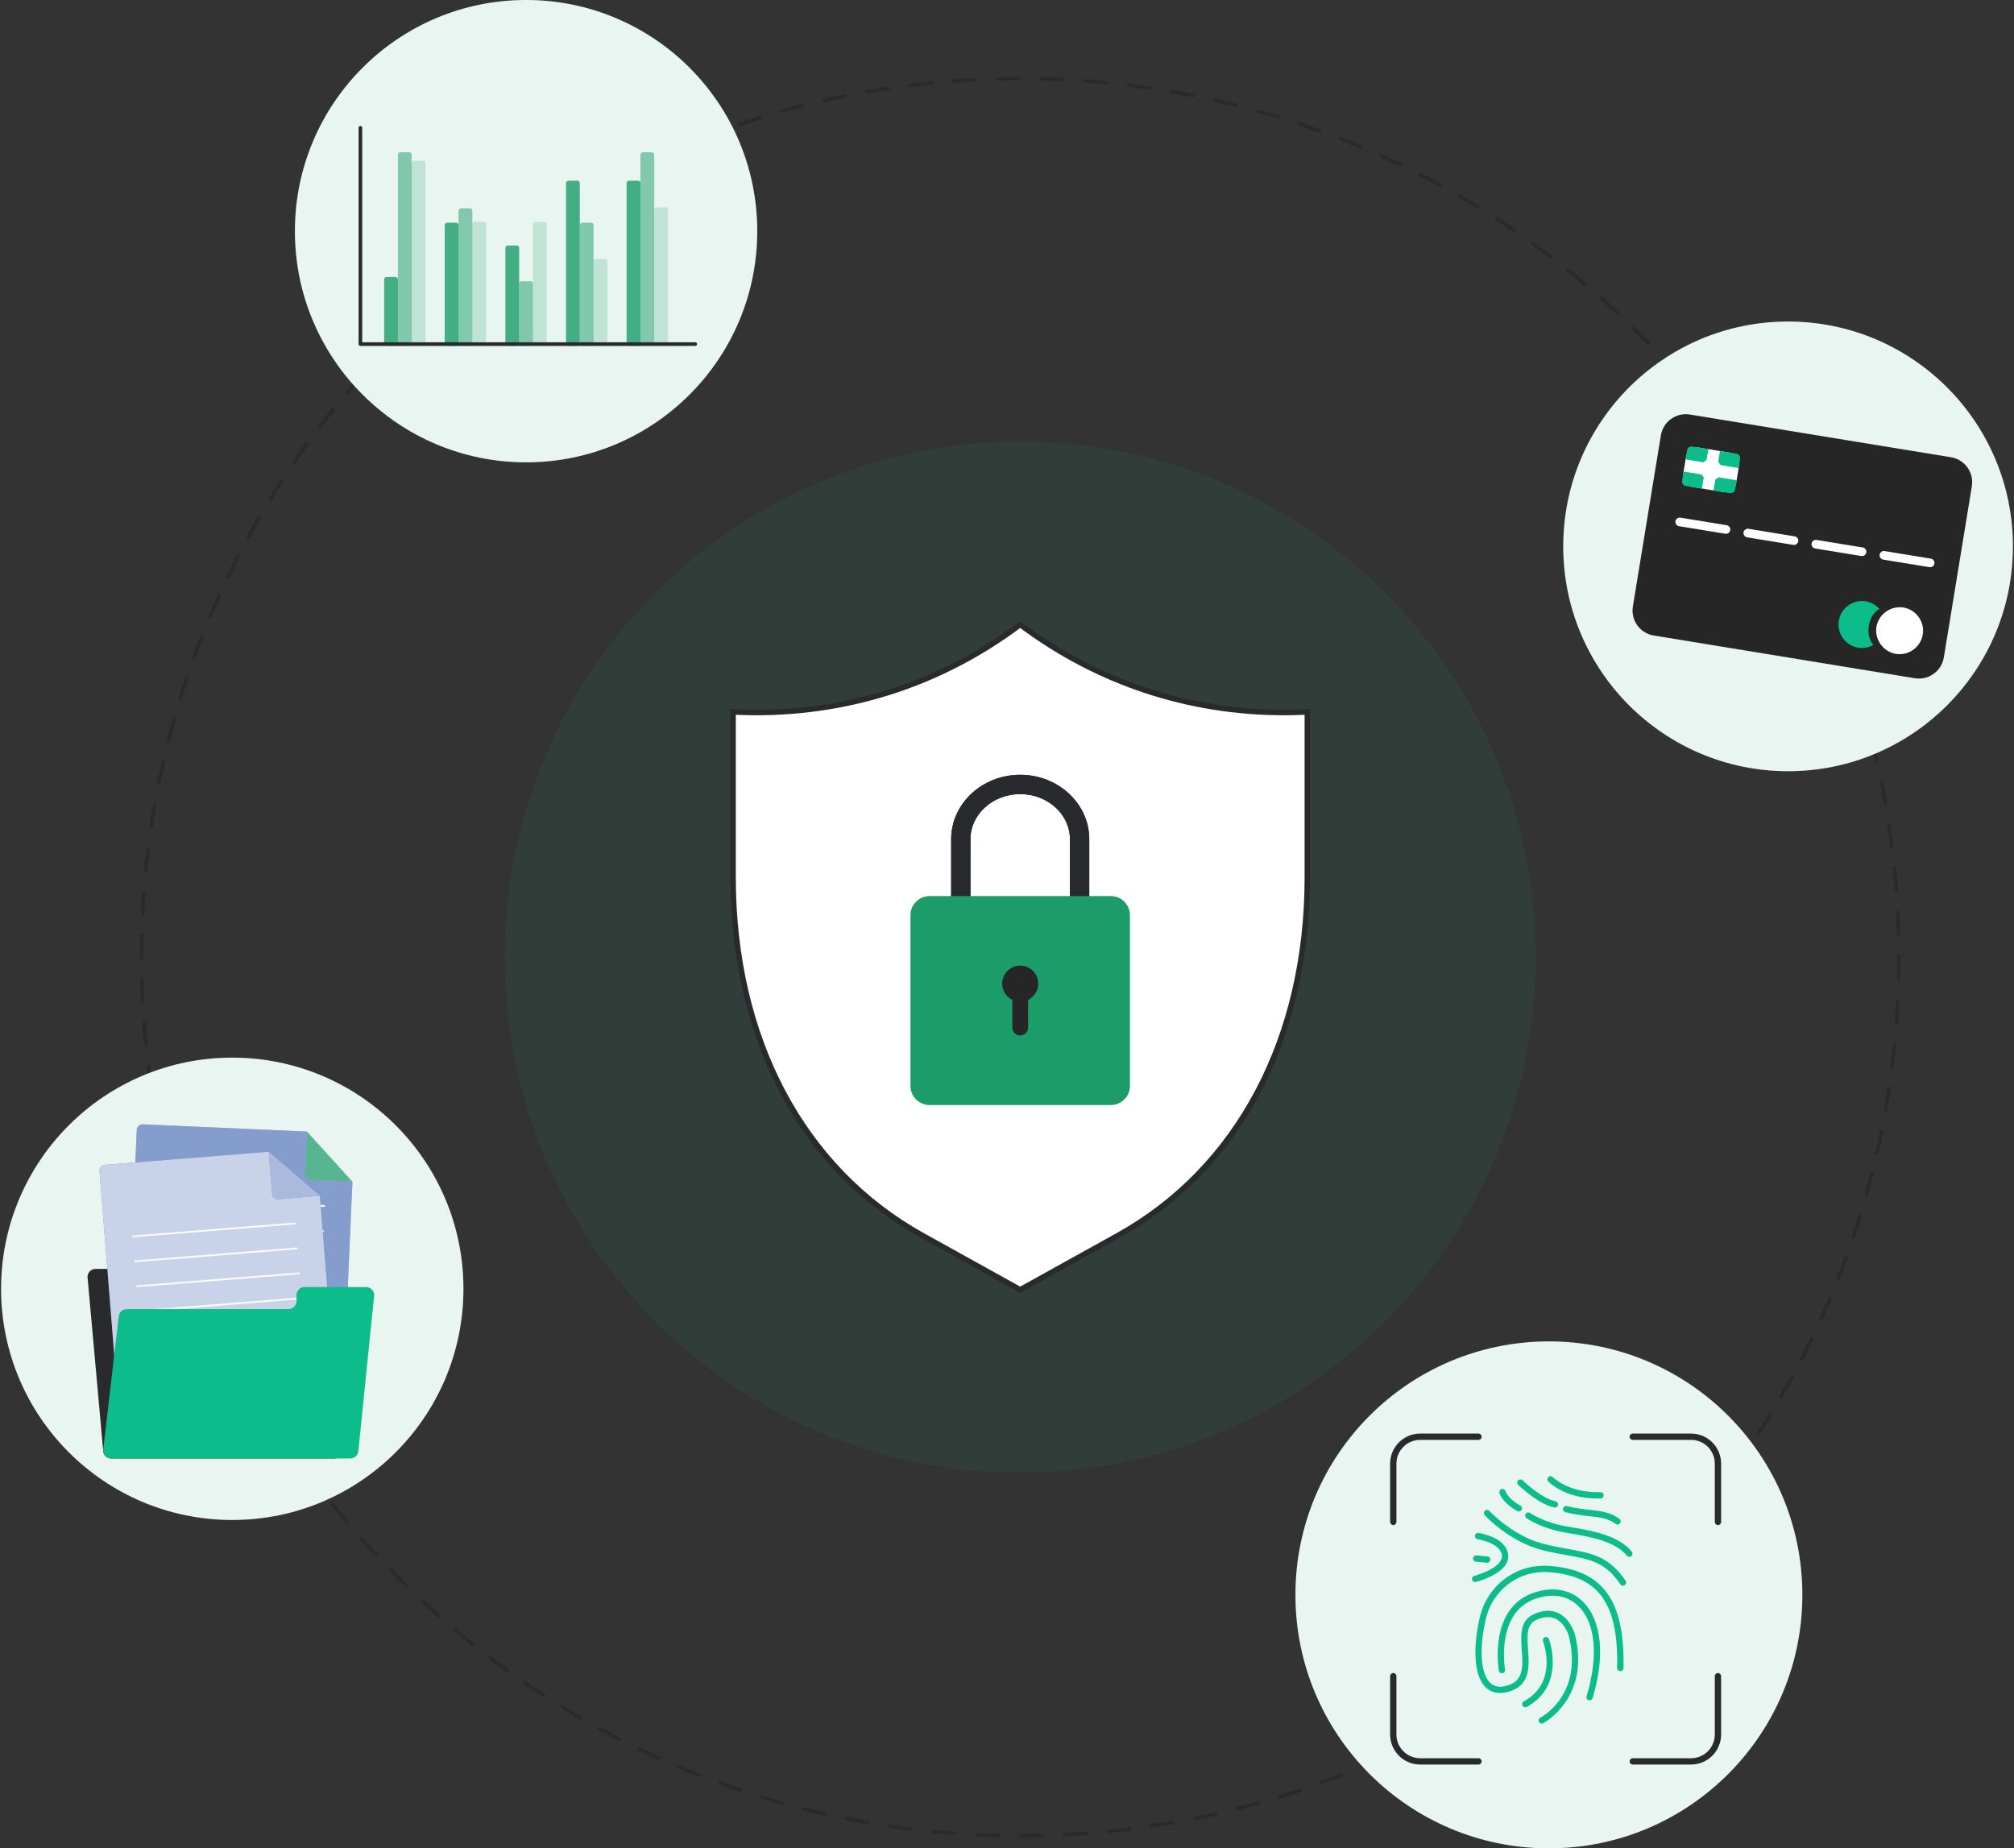 <svg width="304" height="279" viewBox="0 0 304 279" fill="none" xmlns="http://www.w3.org/2000/svg">
<rect x="0" y="0" width="304" height="279" fill="#333333" stroke="none"/>
<g clip-path="url(#clip0_389_2553)">
<path d="M154.041 277.376C153.889 277.376 153.766 277.254 153.766 277.102C153.766 276.95 153.889 276.827 154.041 276.827C155.137 276.827 156.247 276.813 157.341 276.786C157.343 276.786 157.346 276.786 157.348 276.786C157.496 276.786 157.618 276.904 157.622 277.053C157.626 277.205 157.506 277.331 157.354 277.335C156.256 277.362 155.141 277.376 154.041 277.376ZM150.735 277.337C150.733 277.337 150.73 277.337 150.728 277.337C149.627 277.31 148.513 277.27 147.418 277.217C147.266 277.209 147.149 277.081 147.157 276.929C147.164 276.778 147.291 276.656 147.444 276.668C148.535 276.721 149.644 276.762 150.742 276.788C150.893 276.792 151.013 276.918 151.009 277.069C151.006 277.219 150.884 277.337 150.735 277.337ZM160.651 277.212C160.506 277.212 160.384 277.098 160.377 276.951C160.37 276.8 160.487 276.671 160.638 276.663C161.73 276.609 162.839 276.541 163.931 276.46C164.086 276.448 164.214 276.562 164.225 276.713C164.236 276.865 164.123 276.996 163.972 277.007C162.875 277.089 161.762 277.157 160.665 277.212C160.66 277.212 160.656 277.212 160.651 277.212L160.651 277.212ZM144.132 277.015C144.125 277.015 144.118 277.015 144.111 277.015C143.017 276.934 141.907 276.839 140.811 276.731C140.66 276.716 140.549 276.582 140.564 276.431C140.579 276.28 140.713 276.169 140.864 276.185C141.957 276.292 143.062 276.387 144.152 276.467C144.303 276.478 144.416 276.61 144.406 276.761C144.395 276.905 144.274 277.015 144.132 277.015ZM167.245 276.723C167.105 276.723 166.986 276.617 166.972 276.475C166.957 276.324 167.067 276.19 167.218 276.175C168.306 276.067 169.409 275.944 170.496 275.808C170.648 275.79 170.784 275.897 170.802 276.047C170.821 276.197 170.715 276.335 170.564 276.353C169.472 276.489 168.364 276.613 167.272 276.722C167.263 276.722 167.254 276.723 167.244 276.723L167.245 276.723ZM137.552 276.367C137.54 276.367 137.529 276.367 137.518 276.365C136.427 276.231 135.322 276.08 134.235 275.918C134.085 275.896 133.981 275.756 134.004 275.606C134.026 275.456 134.166 275.353 134.316 275.375C135.399 275.536 136.499 275.686 137.585 275.821C137.735 275.839 137.842 275.976 137.824 276.127C137.806 276.266 137.688 276.367 137.552 276.367ZM173.805 275.906C173.672 275.906 173.554 275.809 173.534 275.673C173.512 275.523 173.615 275.383 173.765 275.36C174.849 275.198 175.945 275.02 177.021 274.831C177.17 274.804 177.313 274.904 177.339 275.054C177.365 275.203 177.265 275.345 177.116 275.372C176.035 275.561 174.935 275.74 173.847 275.903C173.833 275.906 173.819 275.906 173.805 275.906ZM131.012 275.393C130.996 275.393 130.98 275.391 130.965 275.388C129.883 275.199 128.787 274.994 127.708 274.777C127.559 274.747 127.463 274.603 127.493 274.454C127.523 274.305 127.667 274.209 127.816 274.239C128.891 274.455 129.981 274.659 131.059 274.848C131.208 274.874 131.308 275.016 131.282 275.165C131.259 275.299 131.142 275.393 131.011 275.393H131.012ZM180.318 274.764C180.189 274.764 180.075 274.674 180.049 274.543C180.019 274.395 180.115 274.25 180.264 274.22C181.341 274.003 182.426 273.77 183.489 273.528C183.636 273.494 183.784 273.587 183.818 273.735C183.851 273.883 183.759 274.03 183.611 274.064C182.543 274.307 181.453 274.54 180.372 274.758C180.354 274.762 180.335 274.764 180.318 274.764V274.764ZM124.529 274.092C124.509 274.092 124.489 274.09 124.468 274.085C123.397 273.842 122.313 273.582 121.247 273.312C121.1 273.275 121.011 273.126 121.048 272.978C121.085 272.832 121.235 272.743 121.382 272.78C122.444 273.049 123.523 273.308 124.59 273.55C124.738 273.583 124.83 273.731 124.797 273.878C124.768 274.006 124.654 274.092 124.529 274.092ZM186.764 273.297C186.642 273.297 186.53 273.214 186.498 273.09C186.461 272.943 186.55 272.793 186.697 272.756C187.756 272.487 188.828 272.2 189.884 271.903C190.031 271.862 190.181 271.947 190.222 272.093C190.263 272.239 190.178 272.39 190.032 272.431C188.973 272.729 187.896 273.017 186.832 273.288C186.809 273.294 186.787 273.297 186.764 273.297ZM118.12 272.468C118.095 272.468 118.07 272.465 118.045 272.458C116.986 272.161 115.916 271.846 114.867 271.523C114.722 271.479 114.641 271.325 114.685 271.18C114.729 271.035 114.883 270.954 115.028 270.998C116.074 271.32 117.139 271.633 118.194 271.929C118.34 271.97 118.425 272.121 118.384 272.267C118.35 272.389 118.24 272.468 118.12 272.468ZM193.13 271.508C193.012 271.508 192.904 271.432 192.868 271.314C192.823 271.169 192.904 271.015 193.049 270.971C194.098 270.647 195.154 270.307 196.189 269.958C196.333 269.91 196.489 269.988 196.537 270.131C196.585 270.275 196.508 270.43 196.364 270.479C195.325 270.828 194.264 271.17 193.211 271.495C193.184 271.503 193.157 271.507 193.13 271.507V271.508ZM111.788 270.52C111.759 270.52 111.73 270.515 111.701 270.506C110.654 270.155 109.598 269.786 108.563 269.409C108.42 269.357 108.347 269.199 108.398 269.057C108.45 268.914 108.609 268.842 108.75 268.893C109.782 269.268 110.833 269.635 111.876 269.985C112.019 270.033 112.097 270.189 112.048 270.333C112.01 270.447 111.903 270.52 111.788 270.52ZM199.397 269.4C199.285 269.4 199.179 269.331 199.139 269.22C199.087 269.077 199.161 268.92 199.303 268.868C200.332 268.493 201.371 268.099 202.389 267.699C202.529 267.644 202.689 267.713 202.745 267.855C202.8 267.996 202.731 268.155 202.59 268.21C201.567 268.612 200.525 269.007 199.491 269.384C199.46 269.395 199.428 269.4 199.397 269.4H199.397ZM105.554 268.253C105.521 268.253 105.487 268.247 105.454 268.233C104.43 267.832 103.394 267.41 102.377 266.98C102.237 266.921 102.171 266.761 102.23 266.621C102.289 266.481 102.45 266.416 102.59 266.475C103.603 266.902 104.635 267.322 105.655 267.722C105.796 267.778 105.866 267.937 105.81 268.078C105.768 268.186 105.664 268.253 105.554 268.253ZM205.54 266.986C205.432 266.986 205.331 266.923 205.287 266.819C205.228 266.679 205.293 266.518 205.433 266.459C206.441 266.033 207.455 265.589 208.446 265.142C208.584 265.079 208.747 265.141 208.809 265.279C208.871 265.417 208.81 265.58 208.672 265.642C207.677 266.092 206.659 266.537 205.647 266.965C205.611 266.979 205.575 266.986 205.54 266.986ZM99.445 265.675C99.407 265.675 99.369 265.667 99.332 265.651C98.328 265.197 97.316 264.725 96.323 264.246C96.186 264.18 96.129 264.016 96.195 263.879C96.261 263.743 96.425 263.685 96.562 263.751C97.55 264.228 98.558 264.699 99.558 265.151C99.697 265.213 99.758 265.376 99.696 265.514C99.65 265.616 99.55 265.676 99.445 265.676V265.675ZM211.546 264.271C211.444 264.271 211.346 264.214 211.299 264.116C211.233 263.979 211.29 263.816 211.427 263.75C212.41 263.275 213.401 262.781 214.372 262.283C214.507 262.214 214.672 262.267 214.742 262.402C214.811 262.537 214.758 262.702 214.623 262.772C213.648 263.272 212.653 263.768 211.665 264.244C211.627 264.263 211.586 264.272 211.546 264.272L211.546 264.271ZM93.477 262.796C93.434 262.796 93.391 262.786 93.351 262.766C92.371 262.262 91.384 261.739 90.418 261.212C90.285 261.139 90.236 260.972 90.308 260.84C90.381 260.706 90.548 260.658 90.681 260.73C91.643 261.255 92.626 261.776 93.602 262.277C93.737 262.347 93.79 262.512 93.721 262.647C93.672 262.742 93.576 262.796 93.477 262.796ZM217.412 261.259C217.315 261.259 217.221 261.207 217.171 261.116C217.098 260.983 217.147 260.816 217.28 260.743C218.24 260.22 219.205 259.677 220.15 259.131C220.281 259.055 220.449 259.099 220.525 259.231C220.601 259.362 220.556 259.53 220.425 259.606C219.476 260.155 218.507 260.699 217.543 261.225C217.501 261.248 217.456 261.258 217.412 261.258L217.412 261.259ZM87.662 259.623C87.615 259.623 87.568 259.611 87.524 259.586C86.572 259.035 85.613 258.463 84.673 257.888C84.544 257.809 84.503 257.64 84.583 257.51C84.662 257.381 84.831 257.34 84.96 257.42C85.896 257.993 86.851 258.562 87.799 259.111C87.931 259.187 87.975 259.355 87.9 259.486C87.849 259.574 87.757 259.623 87.662 259.623ZM223.123 257.956C223.031 257.956 222.941 257.909 222.889 257.824C222.81 257.695 222.85 257.526 222.979 257.447C223.911 256.877 224.849 256.287 225.767 255.693C225.895 255.61 226.064 255.647 226.147 255.775C226.229 255.902 226.192 256.072 226.065 256.154C225.143 256.751 224.201 257.343 223.266 257.916C223.222 257.943 223.172 257.956 223.123 257.956ZM82.015 256.164C81.964 256.164 81.912 256.15 81.866 256.12C80.944 255.523 80.015 254.905 79.104 254.283C78.979 254.197 78.947 254.026 79.032 253.901C79.118 253.776 79.288 253.743 79.414 253.829C80.321 254.449 81.246 255.064 82.164 255.659C82.292 255.741 82.328 255.911 82.246 256.038C82.193 256.119 82.105 256.164 82.015 256.164H82.015ZM228.666 254.372C228.578 254.372 228.492 254.33 228.439 254.252C228.353 254.126 228.386 253.956 228.511 253.87C229.415 253.253 230.323 252.617 231.209 251.979C231.332 251.89 231.504 251.919 231.592 252.042C231.681 252.165 231.653 252.336 231.53 252.425C230.639 253.065 229.728 253.704 228.82 254.324C228.773 254.356 228.719 254.372 228.666 254.372ZM76.549 252.429C76.494 252.429 76.438 252.413 76.389 252.378C75.495 251.733 74.597 251.07 73.723 250.406C73.602 250.314 73.579 250.142 73.671 250.021C73.762 249.901 73.934 249.877 74.055 249.969C74.926 250.63 75.819 251.29 76.71 251.932C76.833 252.021 76.861 252.192 76.772 252.315C76.719 252.39 76.635 252.429 76.55 252.429H76.549ZM234.026 250.514C233.943 250.514 233.861 250.477 233.807 250.406C233.715 250.285 233.739 250.113 233.859 250.021C234.731 249.36 235.607 248.679 236.462 247.997C236.581 247.903 236.753 247.923 236.848 248.041C236.942 248.159 236.923 248.332 236.804 248.427C235.946 249.111 235.067 249.795 234.191 250.458C234.142 250.496 234.083 250.514 234.026 250.514L234.026 250.514ZM71.279 248.429C71.219 248.429 71.158 248.409 71.107 248.369C70.249 247.683 69.386 246.976 68.543 246.268C68.427 246.17 68.412 245.997 68.51 245.881C68.607 245.765 68.781 245.75 68.897 245.847C69.736 246.553 70.595 247.257 71.45 247.94C71.569 248.035 71.588 248.207 71.493 248.326C71.439 248.394 71.359 248.429 71.279 248.429ZM239.19 246.395C239.111 246.395 239.033 246.361 238.979 246.297C238.881 246.181 238.897 246.008 239.013 245.91C239.848 245.209 240.689 244.486 241.512 243.759C241.625 243.66 241.799 243.67 241.899 243.784C241.999 243.897 241.989 244.071 241.875 244.171C241.048 244.901 240.204 245.627 239.365 246.331C239.314 246.374 239.251 246.395 239.189 246.395H239.19ZM66.214 244.173C66.15 244.173 66.085 244.15 66.032 244.105C65.208 243.376 64.381 242.627 63.577 241.88C63.466 241.777 63.459 241.603 63.562 241.492C63.666 241.381 63.839 241.374 63.951 241.477C64.752 242.222 65.575 242.967 66.396 243.693C66.51 243.794 66.521 243.967 66.42 244.081C66.366 244.142 66.29 244.173 66.214 244.173ZM244.145 242.023C244.071 242.023 243.997 241.993 243.943 241.935C243.84 241.824 243.847 241.65 243.958 241.547C244.763 240.801 245.567 240.036 246.349 239.274C246.457 239.169 246.631 239.171 246.737 239.28C246.843 239.388 246.841 239.562 246.732 239.668C245.947 240.433 245.139 241.201 244.331 241.95C244.279 241.998 244.211 242.023 244.145 242.023ZM61.369 239.673C61.3 239.673 61.23 239.647 61.177 239.595C60.391 238.829 59.604 238.04 58.835 237.252C58.729 237.144 58.731 236.97 58.84 236.864C58.949 236.758 59.123 236.761 59.228 236.869C59.994 237.654 60.778 238.439 61.561 239.202C61.669 239.308 61.671 239.482 61.565 239.591C61.511 239.646 61.44 239.674 61.369 239.674V239.673ZM248.879 237.41C248.81 237.41 248.741 237.383 248.688 237.331C248.579 237.225 248.577 237.052 248.683 236.943C249.449 236.158 250.215 235.354 250.959 234.554C251.062 234.443 251.236 234.437 251.347 234.54C251.457 234.643 251.464 234.817 251.361 234.928C250.614 235.731 249.845 236.538 249.076 237.327C249.022 237.382 248.951 237.409 248.879 237.409V237.41ZM56.754 234.941C56.68 234.941 56.607 234.911 56.553 234.853C55.806 234.047 55.058 233.221 54.331 232.398C54.23 232.284 54.241 232.111 54.355 232.01C54.468 231.91 54.642 231.92 54.742 232.034C55.467 232.854 56.211 233.677 56.955 234.479C57.059 234.591 57.052 234.764 56.941 234.867C56.888 234.916 56.821 234.941 56.754 234.941ZM253.381 232.566C253.316 232.566 253.251 232.543 253.199 232.497C253.085 232.397 253.075 232.223 253.175 232.109C253.902 231.288 254.627 230.447 255.331 229.61C255.429 229.494 255.602 229.479 255.717 229.576C255.834 229.674 255.849 229.847 255.751 229.963C255.044 230.804 254.316 231.648 253.586 232.473C253.532 232.534 253.457 232.566 253.381 232.566V232.566ZM52.381 229.987C52.302 229.987 52.225 229.953 52.17 229.889C51.464 229.047 50.758 228.185 50.073 227.327C49.979 227.209 49.998 227.036 50.117 226.941C50.235 226.847 50.407 226.866 50.502 226.985C51.184 227.84 51.887 228.698 52.59 229.536C52.688 229.652 52.673 229.825 52.557 229.922C52.505 229.966 52.442 229.987 52.38 229.987H52.381ZM257.638 227.503C257.578 227.503 257.517 227.483 257.467 227.443C257.348 227.348 257.329 227.176 257.424 227.057C258.109 226.2 258.791 225.324 259.453 224.453C259.545 224.332 259.717 224.309 259.838 224.4C259.959 224.492 259.982 224.664 259.89 224.785C259.226 225.66 258.54 226.539 257.852 227.4C257.798 227.468 257.718 227.503 257.638 227.503ZM48.259 224.824C48.176 224.824 48.094 224.787 48.04 224.715C47.375 223.838 46.714 222.943 46.073 222.054C45.985 221.931 46.013 221.76 46.136 221.671C46.259 221.582 46.431 221.61 46.519 221.733C47.156 222.618 47.815 223.51 48.478 224.383C48.569 224.504 48.546 224.676 48.425 224.768C48.375 224.806 48.317 224.824 48.259 224.824ZM261.64 222.234C261.585 222.234 261.529 222.217 261.48 222.182C261.357 222.093 261.329 221.921 261.418 221.799C262.057 220.912 262.696 220.002 263.316 219.096C263.401 218.97 263.572 218.939 263.697 219.024C263.823 219.11 263.854 219.28 263.769 219.406C263.147 220.316 262.505 221.229 261.863 222.12C261.81 222.194 261.725 222.234 261.64 222.234ZM44.401 219.465C44.313 219.465 44.227 219.424 44.174 219.346C43.555 218.44 42.939 217.514 42.342 216.591C42.26 216.464 42.296 216.294 42.423 216.212C42.551 216.129 42.72 216.166 42.803 216.293C43.398 217.212 44.011 218.135 44.627 219.036C44.713 219.161 44.68 219.332 44.555 219.418C44.508 219.45 44.454 219.465 44.401 219.465ZM265.377 216.77C265.325 216.77 265.274 216.756 265.228 216.726C265.101 216.643 265.064 216.473 265.147 216.346C265.742 215.426 266.335 214.486 266.908 213.551C266.987 213.422 267.156 213.381 267.286 213.461C267.415 213.54 267.456 213.709 267.376 213.838C266.801 214.777 266.205 215.721 265.607 216.645C265.555 216.726 265.467 216.77 265.377 216.77ZM40.814 213.924C40.722 213.924 40.632 213.877 40.58 213.793C40.006 212.855 39.436 211.899 38.888 210.952C38.812 210.82 38.857 210.652 38.988 210.576C39.12 210.501 39.287 210.545 39.364 210.677C39.91 211.62 40.476 212.572 41.048 213.506C41.128 213.635 41.087 213.804 40.958 213.883C40.913 213.911 40.864 213.924 40.815 213.924L40.814 213.924ZM268.837 211.125C268.791 211.125 268.743 211.113 268.7 211.088C268.569 211.012 268.524 210.844 268.6 210.712C269.148 209.767 269.693 208.798 270.221 207.832C270.294 207.698 270.46 207.649 270.593 207.722C270.726 207.795 270.775 207.962 270.702 208.095C270.172 209.065 269.624 210.039 269.075 210.988C269.024 211.076 268.932 211.125 268.837 211.125ZM37.509 208.214C37.412 208.214 37.318 208.162 37.268 208.071C36.743 207.11 36.223 206.127 35.721 205.151C35.652 205.016 35.705 204.85 35.84 204.781C35.974 204.712 36.14 204.765 36.209 204.9C36.709 205.872 37.228 206.851 37.75 207.808C37.823 207.941 37.774 208.107 37.641 208.18C37.599 208.203 37.554 208.214 37.51 208.214H37.509ZM272.013 205.311C271.971 205.311 271.928 205.301 271.888 205.28C271.753 205.211 271.7 205.046 271.769 204.911C272.271 203.934 272.768 202.938 273.244 201.952C273.309 201.815 273.474 201.758 273.61 201.824C273.747 201.89 273.804 202.054 273.738 202.19C273.26 203.181 272.762 204.181 272.257 205.162C272.208 205.257 272.113 205.311 272.013 205.311ZM34.495 202.349C34.393 202.349 34.294 202.291 34.247 202.193C33.772 201.208 33.301 200.202 32.848 199.201C32.785 199.063 32.847 198.9 32.985 198.838C33.123 198.776 33.286 198.837 33.348 198.975C33.799 199.971 34.268 200.973 34.742 201.955C34.807 202.091 34.75 202.255 34.614 202.321C34.575 202.34 34.535 202.349 34.495 202.349ZM274.895 199.343C274.857 199.343 274.819 199.335 274.782 199.319C274.644 199.256 274.582 199.094 274.645 198.956C275.097 197.954 275.543 196.934 275.97 195.925C276.029 195.785 276.19 195.719 276.329 195.778C276.469 195.838 276.535 195.999 276.476 196.138C276.047 197.152 275.6 198.176 275.145 199.182C275.099 199.284 274.999 199.343 274.895 199.343ZM31.777 196.344C31.67 196.344 31.569 196.281 31.525 196.176C31.099 195.169 30.679 194.141 30.277 193.119C30.222 192.978 30.291 192.819 30.432 192.763C30.574 192.708 30.733 192.777 30.788 192.918C31.189 193.936 31.607 194.96 32.03 195.962C32.089 196.102 32.024 196.263 31.884 196.322C31.849 196.337 31.813 196.344 31.777 196.344ZM277.474 193.235C277.44 193.235 277.407 193.229 277.374 193.216C277.232 193.161 277.163 193.001 277.219 192.86C277.621 191.837 278.015 190.795 278.39 189.765C278.442 189.623 278.6 189.549 278.742 189.601C278.885 189.653 278.958 189.81 278.906 189.953C278.529 190.988 278.134 192.033 277.73 193.061C277.688 193.169 277.584 193.235 277.474 193.235L277.474 193.235ZM29.361 190.202C29.249 190.202 29.143 190.132 29.103 190.021C28.726 188.986 28.357 187.934 28.007 186.894C27.959 186.751 28.036 186.595 28.18 186.546C28.323 186.498 28.479 186.576 28.527 186.719C28.876 187.755 29.243 188.802 29.619 189.833C29.671 189.975 29.598 190.133 29.455 190.185C29.424 190.196 29.392 190.201 29.361 190.201L29.361 190.202ZM279.744 187.002C279.715 187.002 279.685 186.997 279.656 186.988C279.513 186.939 279.435 186.784 279.483 186.64C279.832 185.601 280.174 184.54 280.498 183.488C280.542 183.343 280.697 183.261 280.841 183.306C280.986 183.351 281.067 183.504 281.023 183.649C280.697 184.706 280.354 185.771 280.004 186.815C279.965 186.93 279.858 187.002 279.744 187.002ZM27.252 183.935C27.134 183.935 27.026 183.859 26.99 183.741C26.666 182.693 26.351 181.624 26.052 180.564C26.011 180.418 26.096 180.266 26.241 180.225C26.389 180.183 26.539 180.269 26.58 180.415C26.877 181.471 27.192 182.536 27.514 183.579C27.559 183.724 27.477 183.878 27.332 183.923C27.306 183.931 27.278 183.935 27.252 183.935L27.252 183.935ZM281.694 180.671C281.669 180.671 281.644 180.668 281.619 180.661C281.473 180.62 281.388 180.468 281.429 180.323C281.723 179.274 282.01 178.202 282.281 177.135C282.318 176.988 282.468 176.899 282.615 176.937C282.762 176.974 282.851 177.123 282.814 177.27C282.542 178.342 282.254 179.419 281.958 180.471C281.924 180.592 281.814 180.671 281.694 180.671H281.694ZM25.46 177.57C25.337 177.57 25.226 177.488 25.194 177.363C24.923 176.298 24.661 175.214 24.417 174.143C24.383 173.995 24.476 173.848 24.623 173.814C24.771 173.78 24.918 173.873 24.952 174.021C25.195 175.087 25.456 176.167 25.726 177.228C25.763 177.375 25.674 177.525 25.527 177.562C25.505 177.568 25.482 177.57 25.46 177.57ZM283.32 174.263C283.3 174.263 283.28 174.26 283.259 174.256C283.111 174.222 283.019 174.075 283.052 173.927C283.296 172.855 283.528 171.77 283.743 170.701C283.773 170.552 283.918 170.457 284.066 170.486C284.215 170.516 284.311 170.661 284.281 170.809C284.065 171.882 283.832 172.972 283.588 174.049C283.559 174.176 283.446 174.263 283.32 174.263V174.263ZM23.99 171.124C23.862 171.124 23.748 171.034 23.721 170.904C23.504 169.828 23.298 168.733 23.107 167.648C23.08 167.499 23.18 167.357 23.33 167.33C23.479 167.304 23.621 167.404 23.648 167.553C23.838 168.634 24.044 169.724 24.259 170.795C24.289 170.944 24.193 171.089 24.045 171.119C24.026 171.123 24.008 171.124 23.99 171.124L23.99 171.124ZM284.623 167.78C284.608 167.78 284.592 167.779 284.576 167.776C284.426 167.75 284.326 167.608 284.353 167.459C284.541 166.383 284.718 165.287 284.881 164.202C284.903 164.052 285.044 163.949 285.193 163.971C285.343 163.993 285.446 164.133 285.424 164.283C285.261 165.372 285.083 166.473 284.894 167.553C284.87 167.687 284.754 167.781 284.624 167.781L284.623 167.78ZM22.845 164.612C22.712 164.612 22.594 164.515 22.574 164.378C22.411 163.29 22.259 162.186 22.123 161.096C22.104 160.946 22.211 160.808 22.361 160.79C22.512 160.771 22.649 160.878 22.668 161.028C22.803 162.113 22.954 163.213 23.117 164.297C23.139 164.447 23.036 164.586 22.886 164.609C22.872 164.611 22.858 164.612 22.845 164.612ZM285.6 161.241C285.589 161.241 285.578 161.24 285.566 161.239C285.416 161.22 285.309 161.083 285.328 160.933C285.462 159.849 285.585 158.746 285.693 157.654C285.708 157.503 285.842 157.393 285.993 157.408C286.144 157.422 286.254 157.557 286.239 157.708C286.131 158.804 286.007 159.912 285.872 161C285.855 161.139 285.737 161.241 285.6 161.241ZM22.027 158.051C21.887 158.051 21.768 157.946 21.754 157.804C21.645 156.713 21.548 155.602 21.466 154.503C21.455 154.352 21.569 154.221 21.72 154.209C21.867 154.197 22.003 154.312 22.014 154.463C22.096 155.557 22.192 156.663 22.3 157.75C22.315 157.901 22.205 158.035 22.054 158.05C22.045 158.051 22.036 158.051 22.027 158.051ZM286.251 154.661C286.244 154.661 286.237 154.661 286.231 154.661C286.079 154.649 285.966 154.518 285.977 154.367C286.057 153.278 286.125 152.17 286.179 151.074C286.186 150.922 286.313 150.802 286.467 150.813C286.618 150.82 286.735 150.949 286.727 151.1C286.673 152.201 286.605 153.313 286.524 154.407C286.514 154.551 286.393 154.661 286.251 154.661V154.661ZM21.535 151.458C21.389 151.458 21.268 151.344 21.261 151.197C21.206 150.102 21.164 148.988 21.137 147.886C21.133 147.735 21.252 147.609 21.404 147.605C21.552 147.595 21.681 147.721 21.685 147.872C21.713 148.97 21.755 150.079 21.809 151.17C21.817 151.321 21.7 151.45 21.548 151.457C21.544 151.457 21.539 151.458 21.534 151.458L21.535 151.458ZM286.575 148.058H286.568C286.417 148.054 286.297 147.928 286.3 147.777C286.327 146.685 286.34 145.575 286.34 144.477V144.288C286.34 144.136 286.463 144.013 286.615 144.013C286.767 144.013 286.889 144.136 286.889 144.288V144.477C286.889 145.58 286.876 146.694 286.849 147.79C286.845 147.939 286.723 148.058 286.575 148.058ZM21.368 144.848C21.217 144.848 21.094 144.725 21.094 144.573V144.476C21.094 143.409 21.107 142.326 21.132 141.261C21.136 141.109 21.25 140.987 21.413 140.993C21.565 140.996 21.684 141.122 21.681 141.274C21.656 142.335 21.643 143.413 21.643 144.477V144.573C21.643 144.725 21.52 144.848 21.368 144.848ZM286.57 141.256C286.421 141.256 286.299 141.138 286.295 140.989C286.267 139.895 286.225 138.786 286.17 137.691C286.162 137.54 286.279 137.411 286.43 137.403C286.58 137.395 286.71 137.512 286.718 137.664C286.774 138.762 286.816 139.876 286.844 140.975C286.848 141.126 286.729 141.252 286.577 141.256C286.574 141.256 286.572 141.256 286.57 141.256V141.256ZM21.526 138.238C21.521 138.238 21.517 138.238 21.512 138.238C21.361 138.231 21.244 138.102 21.251 137.951C21.305 136.851 21.372 135.739 21.452 134.644C21.463 134.493 21.597 134.38 21.746 134.39C21.897 134.401 22.011 134.533 22 134.684C21.92 135.775 21.852 136.883 21.8 137.977C21.793 138.124 21.671 138.238 21.526 138.238L21.526 138.238ZM286.236 134.652C286.094 134.652 285.973 134.543 285.963 134.398C285.881 133.311 285.784 132.206 285.674 131.112C285.659 130.961 285.769 130.826 285.92 130.811C286.074 130.797 286.206 130.906 286.221 131.057C286.331 132.155 286.428 133.266 286.51 134.358C286.522 134.509 286.408 134.64 286.257 134.652C286.25 134.652 286.243 134.653 286.236 134.653L286.236 134.652ZM22.008 131.644C21.999 131.644 21.991 131.644 21.981 131.643C21.83 131.628 21.72 131.494 21.735 131.343C21.842 130.249 21.965 129.142 22.099 128.05C22.118 127.899 22.253 127.793 22.405 127.811C22.556 127.829 22.663 127.966 22.645 128.117C22.511 129.204 22.388 130.307 22.282 131.396C22.268 131.538 22.148 131.644 22.009 131.644L22.008 131.644ZM285.576 128.074C285.44 128.074 285.321 127.973 285.304 127.834C285.169 126.752 285.017 125.653 284.852 124.566C284.83 124.416 284.933 124.276 285.083 124.253C285.234 124.23 285.373 124.334 285.396 124.484C285.56 125.576 285.713 126.68 285.849 127.766C285.867 127.916 285.761 128.054 285.61 128.072C285.599 128.074 285.587 128.074 285.576 128.074ZM22.818 125.082C22.804 125.082 22.791 125.081 22.777 125.079C22.627 125.056 22.524 124.917 22.546 124.767C22.708 123.679 22.886 122.579 23.074 121.496C23.1 121.347 23.243 121.247 23.392 121.273C23.541 121.299 23.641 121.441 23.615 121.591C23.427 122.668 23.25 123.764 23.089 124.848C23.069 124.984 22.952 125.082 22.818 125.082ZM284.59 121.536C284.459 121.536 284.343 121.443 284.32 121.31C284.131 120.236 283.924 119.146 283.706 118.068C283.676 117.919 283.772 117.774 283.92 117.745C284.068 117.715 284.214 117.811 284.244 117.959C284.463 119.041 284.671 120.136 284.861 121.214C284.887 121.364 284.787 121.506 284.638 121.532C284.622 121.535 284.606 121.536 284.59 121.536ZM23.953 118.568C23.935 118.568 23.917 118.567 23.899 118.563C23.75 118.533 23.654 118.389 23.684 118.24C23.899 117.163 24.132 116.073 24.375 115C24.408 114.852 24.556 114.759 24.703 114.793C24.851 114.826 24.944 114.973 24.91 115.121C24.668 116.19 24.436 117.276 24.222 118.348C24.196 118.478 24.081 118.568 23.953 118.568ZM283.277 115.056C283.152 115.056 283.039 114.97 283.01 114.843C282.766 113.777 282.505 112.699 282.234 111.636C282.196 111.489 282.285 111.339 282.432 111.302C282.579 111.264 282.729 111.353 282.766 111.5C283.038 112.567 283.301 113.65 283.545 114.72C283.579 114.868 283.487 115.015 283.339 115.049C283.318 115.054 283.298 115.056 283.277 115.056ZM25.413 112.12C25.391 112.12 25.368 112.117 25.346 112.111C25.198 112.074 25.109 111.925 25.147 111.778C25.416 110.712 25.703 109.634 26 108.576C26.04 108.43 26.192 108.345 26.338 108.386C26.484 108.427 26.569 108.579 26.528 108.724C26.233 109.778 25.948 110.851 25.679 111.912C25.648 112.037 25.536 112.12 25.413 112.12L25.413 112.12ZM281.642 108.65C281.522 108.65 281.412 108.571 281.378 108.45C281.082 107.401 280.767 106.337 280.442 105.286C280.397 105.141 280.478 104.987 280.623 104.943C280.768 104.898 280.921 104.979 280.966 105.124C281.293 106.178 281.609 107.247 281.906 108.301C281.947 108.446 281.862 108.598 281.717 108.639C281.692 108.646 281.666 108.65 281.642 108.65ZM27.195 105.753C27.169 105.753 27.142 105.749 27.115 105.741C26.97 105.696 26.888 105.542 26.933 105.397C27.258 104.34 27.6 103.275 27.95 102.231C27.998 102.088 28.154 102.01 28.297 102.058C28.441 102.107 28.518 102.262 28.47 102.406C28.122 103.445 27.781 104.506 27.458 105.559C27.421 105.677 27.313 105.753 27.195 105.753L27.195 105.753ZM279.686 102.334C279.572 102.334 279.465 102.261 279.426 102.147C279.077 101.111 278.709 100.064 278.333 99.034C278.281 98.892 278.354 98.734 278.496 98.682C278.638 98.63 278.796 98.703 278.848 98.846C279.226 99.88 279.596 100.932 279.947 101.972C279.995 102.115 279.918 102.271 279.774 102.32C279.745 102.329 279.715 102.334 279.687 102.334L279.686 102.334ZM29.303 99.461C29.272 99.461 29.24 99.456 29.21 99.444C29.067 99.393 28.994 99.235 29.045 99.093C29.422 98.055 29.817 97.009 30.219 95.983C30.275 95.842 30.433 95.772 30.575 95.828C30.716 95.883 30.786 96.042 30.73 96.183C30.33 97.205 29.937 98.246 29.561 99.28C29.521 99.392 29.415 99.461 29.303 99.461L29.303 99.461ZM277.416 96.124C277.307 96.124 277.204 96.058 277.161 95.95C276.76 94.934 276.342 93.91 275.917 92.907C275.858 92.767 275.923 92.606 276.063 92.547C276.201 92.489 276.363 92.553 276.423 92.693C276.849 93.701 277.27 94.729 277.672 95.749C277.727 95.89 277.658 96.049 277.517 96.105C277.484 96.118 277.45 96.124 277.417 96.124L277.416 96.124ZM31.724 93.287C31.689 93.287 31.653 93.28 31.618 93.265C31.478 93.207 31.412 93.046 31.471 92.906C31.899 91.891 32.346 90.866 32.8 89.861C32.862 89.723 33.025 89.662 33.163 89.724C33.301 89.786 33.363 89.949 33.3 90.087C32.848 91.088 32.403 92.108 31.977 93.119C31.933 93.224 31.831 93.287 31.724 93.287V93.287ZM274.847 90.056C274.743 90.056 274.643 89.997 274.597 89.895C274.147 88.903 273.678 87.901 273.202 86.916C273.136 86.78 273.193 86.616 273.329 86.55C273.467 86.484 273.63 86.541 273.696 86.677C274.174 87.666 274.646 88.672 275.097 89.668C275.16 89.806 275.099 89.969 274.96 90.032C274.924 90.048 274.885 90.056 274.847 90.056V90.056ZM34.451 87.245C34.411 87.245 34.371 87.236 34.332 87.218C34.195 87.152 34.138 86.988 34.204 86.852C34.682 85.86 35.18 84.86 35.683 83.879C35.752 83.744 35.918 83.69 36.053 83.76C36.187 83.829 36.241 83.995 36.171 84.129C35.67 85.106 35.175 86.102 34.699 87.09C34.651 87.188 34.553 87.245 34.451 87.245ZM271.976 84.122C271.876 84.122 271.78 84.067 271.731 83.973C271.234 83.007 270.716 82.029 270.189 81.066C270.116 80.933 270.165 80.766 270.298 80.694C270.43 80.621 270.598 80.67 270.67 80.802C271.199 81.77 271.72 82.752 272.22 83.722C272.289 83.856 272.236 84.022 272.101 84.091C272.061 84.112 272.018 84.122 271.976 84.122L271.976 84.122ZM37.476 81.351C37.432 81.351 37.387 81.34 37.345 81.317C37.212 81.245 37.163 81.078 37.236 80.945C37.762 79.978 38.309 79.005 38.861 78.051C38.936 77.92 39.105 77.875 39.236 77.951C39.367 78.027 39.412 78.195 39.336 78.326C38.787 79.276 38.242 80.246 37.717 81.208C37.667 81.299 37.573 81.351 37.476 81.351H37.476ZM268.811 78.334C268.716 78.334 268.624 78.285 268.573 78.197C268.028 77.257 267.461 76.305 266.886 75.37C266.807 75.24 266.847 75.071 266.977 74.992C267.106 74.913 267.275 74.953 267.354 75.083C267.931 76.022 268.501 76.978 269.048 77.922C269.124 78.053 269.079 78.222 268.948 78.297C268.905 78.323 268.857 78.334 268.811 78.334ZM40.791 75.617C40.742 75.617 40.693 75.604 40.648 75.577C40.519 75.497 40.478 75.329 40.557 75.199C41.132 74.261 41.726 73.316 42.325 72.391C42.407 72.264 42.577 72.228 42.704 72.31C42.831 72.392 42.868 72.562 42.786 72.689C42.19 73.61 41.598 74.551 41.026 75.486C40.974 75.57 40.884 75.617 40.791 75.617ZM265.36 72.709C265.27 72.709 265.182 72.665 265.13 72.584C264.534 71.665 263.919 70.742 263.304 69.842C263.218 69.717 263.25 69.546 263.375 69.46C263.501 69.375 263.672 69.407 263.757 69.532C264.375 70.436 264.992 71.362 265.591 72.285C265.673 72.412 265.637 72.583 265.51 72.665C265.463 72.695 265.412 72.709 265.36 72.709ZM44.387 70.058C44.334 70.058 44.28 70.043 44.233 70.01C44.108 69.925 44.075 69.754 44.161 69.629C44.78 68.721 45.421 67.808 46.065 66.913C46.153 66.791 46.325 66.762 46.448 66.851C46.571 66.94 46.599 67.111 46.51 67.234C45.869 68.125 45.231 69.034 44.614 69.938C44.561 70.016 44.475 70.058 44.387 70.058ZM261.633 67.26C261.547 67.26 261.464 67.22 261.41 67.146C260.769 66.258 260.11 65.367 259.449 64.497C259.358 64.376 259.381 64.204 259.502 64.113C259.622 64.021 259.795 64.044 259.886 64.165C260.55 65.038 261.212 65.933 261.855 66.825C261.944 66.948 261.916 67.119 261.793 67.208C261.744 67.243 261.688 67.26 261.633 67.26H261.633ZM48.254 64.687C48.196 64.687 48.138 64.669 48.088 64.631C47.968 64.539 47.944 64.367 48.035 64.246C48.702 63.368 49.386 62.488 50.071 61.63C50.166 61.512 50.339 61.492 50.457 61.587C50.576 61.681 50.595 61.854 50.5 61.973C49.818 62.827 49.136 63.703 48.473 64.578C48.419 64.65 48.337 64.687 48.254 64.687L48.254 64.687ZM257.637 62C257.557 62 257.477 61.965 257.423 61.897C256.742 61.046 256.039 60.188 255.333 59.348C255.235 59.232 255.25 59.059 255.366 58.961C255.482 58.864 255.655 58.878 255.753 58.995C256.463 59.839 257.169 60.7 257.852 61.555C257.947 61.673 257.927 61.846 257.809 61.941C257.758 61.981 257.698 62.001 257.638 62.001L257.637 62ZM52.382 59.517C52.319 59.517 52.257 59.495 52.205 59.452C52.089 59.355 52.074 59.182 52.171 59.066C52.879 58.222 53.607 57.377 54.334 56.554C54.434 56.44 54.608 56.43 54.721 56.53C54.835 56.63 54.846 56.804 54.745 56.918C54.022 57.738 53.297 58.579 52.592 59.419C52.537 59.483 52.459 59.517 52.381 59.517L52.382 59.517ZM253.385 56.944C253.309 56.944 253.234 56.912 253.18 56.851C252.456 56.033 251.711 55.211 250.965 54.407C250.862 54.296 250.868 54.123 250.979 54.019C251.09 53.916 251.263 53.922 251.367 54.034C252.117 54.84 252.865 55.666 253.591 56.487C253.692 56.601 253.681 56.774 253.567 56.875C253.515 56.921 253.45 56.944 253.385 56.944ZM56.759 54.559C56.692 54.559 56.625 54.534 56.572 54.485C56.461 54.382 56.455 54.209 56.558 54.097C57.303 53.294 58.071 52.487 58.842 51.697C58.947 51.588 59.121 51.586 59.23 51.692C59.338 51.797 59.34 51.971 59.235 52.08C58.468 52.867 57.702 53.671 56.96 54.47C56.906 54.529 56.833 54.558 56.759 54.558V54.559ZM248.886 52.102C248.814 52.102 248.743 52.074 248.689 52.019C247.924 51.235 247.138 50.451 246.355 49.688C246.247 49.582 246.245 49.408 246.35 49.3C246.456 49.191 246.631 49.189 246.739 49.294C247.525 50.061 248.313 50.848 249.082 51.635C249.188 51.744 249.186 51.918 249.077 52.024C249.024 52.076 248.954 52.102 248.885 52.102H248.886ZM61.375 49.825C61.304 49.825 61.232 49.797 61.178 49.742C61.072 49.634 61.075 49.46 61.183 49.354C61.971 48.586 62.778 47.817 63.582 47.07C63.694 46.967 63.867 46.974 63.971 47.085C64.073 47.196 64.067 47.37 63.956 47.473C63.155 48.217 62.351 48.982 61.567 49.747C61.514 49.799 61.444 49.825 61.375 49.825H61.375ZM244.151 47.487C244.084 47.487 244.017 47.463 243.964 47.414C243.16 46.668 242.337 45.923 241.517 45.2C241.404 45.1 241.393 44.926 241.493 44.812C241.593 44.699 241.767 44.688 241.88 44.788C242.704 45.515 243.531 46.263 244.337 47.011C244.448 47.114 244.455 47.288 244.352 47.399C244.298 47.458 244.224 47.487 244.151 47.487ZM66.218 45.328C66.142 45.328 66.067 45.297 66.013 45.235C65.912 45.121 65.923 44.948 66.036 44.847C66.86 44.12 67.704 43.393 68.545 42.686C68.661 42.589 68.834 42.604 68.931 42.72C69.029 42.836 69.014 43.009 68.898 43.106C68.06 43.81 67.22 44.534 66.4 45.259C66.348 45.305 66.283 45.328 66.218 45.328L66.218 45.328ZM239.191 43.112C239.129 43.112 239.066 43.091 239.015 43.048C238.177 42.345 237.317 41.641 236.459 40.957C236.341 40.863 236.322 40.69 236.416 40.572C236.511 40.453 236.683 40.434 236.802 40.528C237.663 41.215 238.526 41.922 239.367 42.627C239.484 42.724 239.499 42.898 239.401 43.014C239.347 43.079 239.269 43.112 239.191 43.112H239.191ZM71.277 41.077C71.196 41.077 71.116 41.042 71.062 40.974C70.967 40.856 70.987 40.683 71.105 40.589C71.962 39.904 72.841 39.22 73.717 38.555C73.837 38.463 74.01 38.487 74.101 38.608C74.193 38.728 74.169 38.901 74.049 38.992C73.176 39.655 72.301 40.336 71.448 41.017C71.397 41.058 71.337 41.078 71.276 41.078L71.277 41.077ZM234.019 38.986C233.961 38.986 233.903 38.968 233.853 38.93C232.979 38.268 232.086 37.608 231.197 36.969C231.074 36.88 231.046 36.709 231.134 36.585C231.222 36.462 231.394 36.434 231.517 36.523C232.41 37.165 233.307 37.828 234.185 38.492C234.305 38.584 234.329 38.756 234.237 38.877C234.184 38.949 234.102 38.986 234.018 38.986L234.019 38.986ZM76.537 37.084C76.452 37.084 76.368 37.045 76.315 36.97C76.226 36.847 76.254 36.675 76.377 36.587C77.267 35.946 78.178 35.306 79.085 34.686C79.21 34.601 79.381 34.633 79.466 34.758C79.552 34.883 79.52 35.054 79.395 35.139C78.492 35.757 77.584 36.394 76.698 37.032C76.649 37.067 76.593 37.084 76.538 37.084L76.537 37.084ZM228.646 35.121C228.593 35.121 228.539 35.106 228.492 35.074C227.589 34.457 226.663 33.842 225.74 33.246C225.613 33.164 225.576 32.994 225.659 32.866C225.741 32.739 225.91 32.702 226.038 32.785C226.965 33.384 227.895 34.001 228.801 34.62C228.926 34.706 228.959 34.876 228.873 35.002C228.82 35.079 228.734 35.121 228.646 35.121H228.646ZM81.988 33.359C81.898 33.359 81.81 33.315 81.757 33.233C81.675 33.106 81.711 32.936 81.838 32.854C82.759 32.258 83.7 31.664 84.636 31.09C84.766 31.011 84.934 31.052 85.014 31.181C85.093 31.31 85.053 31.479 84.923 31.558C83.991 32.13 83.053 32.721 82.137 33.314C82.091 33.344 82.039 33.358 81.988 33.358L81.988 33.359ZM223.086 31.528C223.037 31.528 222.988 31.515 222.943 31.487C222.005 30.914 221.05 30.346 220.102 29.799C219.971 29.723 219.926 29.555 220.002 29.424C220.078 29.292 220.246 29.247 220.377 29.323C221.328 29.872 222.288 30.443 223.23 31.019C223.359 31.098 223.4 31.267 223.321 31.396C223.269 31.481 223.178 31.528 223.086 31.528ZM87.614 29.91C87.519 29.91 87.427 29.86 87.376 29.773C87.3 29.642 87.345 29.474 87.476 29.398C88.423 28.849 89.392 28.304 90.357 27.777C90.49 27.704 90.657 27.753 90.73 27.886C90.802 28.019 90.754 28.186 90.62 28.259C89.659 28.784 88.694 29.327 87.752 29.873C87.708 29.898 87.661 29.91 87.614 29.91L87.614 29.91ZM217.352 28.215C217.307 28.215 217.262 28.204 217.22 28.181C216.259 27.657 215.276 27.138 214.298 26.636C214.163 26.567 214.109 26.401 214.179 26.266C214.248 26.131 214.414 26.078 214.548 26.147C215.531 26.651 216.518 27.173 217.483 27.699C217.616 27.771 217.665 27.938 217.592 28.071C217.542 28.162 217.448 28.214 217.351 28.214L217.352 28.215ZM93.403 26.747C93.303 26.747 93.207 26.692 93.158 26.598C93.089 26.463 93.142 26.298 93.277 26.228C94.249 25.728 95.244 25.232 96.234 24.753C96.371 24.687 96.534 24.744 96.6 24.881C96.666 25.017 96.609 25.181 96.473 25.247C95.487 25.724 94.497 26.218 93.528 26.716C93.488 26.736 93.445 26.747 93.403 26.747ZM211.456 25.191C211.416 25.191 211.375 25.183 211.337 25.164C210.35 24.689 209.342 24.219 208.339 23.767C208.201 23.704 208.139 23.542 208.202 23.404C208.264 23.265 208.426 23.204 208.565 23.266C209.572 23.72 210.584 24.193 211.575 24.67C211.712 24.735 211.769 24.899 211.703 25.036C211.656 25.134 211.558 25.191 211.456 25.191ZM99.338 23.878C99.234 23.878 99.134 23.818 99.088 23.717C99.025 23.579 99.087 23.416 99.225 23.353C100.22 22.903 101.238 22.457 102.25 22.029C102.389 21.97 102.55 22.035 102.61 22.175C102.669 22.314 102.604 22.475 102.464 22.535C101.456 22.961 100.442 23.405 99.452 23.854C99.415 23.87 99.376 23.878 99.338 23.878L99.338 23.878ZM205.413 22.466C205.378 22.466 205.341 22.459 205.307 22.445C204.295 22.019 203.264 21.6 202.241 21.199C202.1 21.144 202.03 20.985 202.086 20.843C202.141 20.702 202.301 20.633 202.442 20.688C203.469 21.09 204.505 21.511 205.52 21.939C205.659 21.997 205.725 22.159 205.666 22.298C205.622 22.403 205.52 22.466 205.413 22.466ZM105.407 21.311C105.297 21.311 105.194 21.245 105.151 21.137C105.096 20.995 105.165 20.836 105.306 20.781C106.33 20.378 107.372 19.982 108.404 19.605C108.546 19.553 108.704 19.627 108.756 19.769C108.808 19.911 108.735 20.069 108.592 20.121C107.565 20.496 106.527 20.89 105.508 21.291C105.474 21.305 105.44 21.311 105.407 21.311H105.407ZM199.238 20.048C199.207 20.048 199.175 20.042 199.145 20.031C198.113 19.657 197.061 19.29 196.019 18.941C195.875 18.893 195.797 18.737 195.845 18.593C195.893 18.45 196.05 18.373 196.193 18.42C197.24 18.77 198.296 19.139 199.332 19.515C199.475 19.567 199.548 19.724 199.497 19.867C199.456 19.978 199.351 20.048 199.238 20.048L199.238 20.048ZM111.617 19.043C111.503 19.043 111.396 18.97 111.357 18.856C111.309 18.712 111.386 18.556 111.53 18.508C112.571 18.157 113.632 17.814 114.683 17.489C114.826 17.445 114.981 17.526 115.026 17.671C115.071 17.815 114.99 17.969 114.845 18.014C113.799 18.337 112.742 18.679 111.705 19.028C111.676 19.038 111.646 19.043 111.617 19.043ZM192.946 17.942C192.919 17.942 192.892 17.938 192.865 17.93C191.82 17.609 190.755 17.297 189.699 17.002C189.553 16.961 189.468 16.81 189.509 16.664C189.549 16.517 189.701 16.433 189.847 16.473C190.907 16.77 191.977 17.083 193.026 17.405C193.171 17.45 193.253 17.603 193.208 17.748C193.172 17.866 193.063 17.942 192.946 17.942ZM117.934 17.089C117.814 17.089 117.704 17.01 117.67 16.889C117.629 16.743 117.714 16.592 117.86 16.55C118.916 16.253 119.992 15.964 121.06 15.692C121.207 15.655 121.356 15.743 121.393 15.89C121.431 16.037 121.342 16.186 121.195 16.224C120.132 16.495 119.06 16.783 118.009 17.079C117.984 17.086 117.959 17.089 117.934 17.089ZM186.578 16.162C186.556 16.162 186.533 16.159 186.51 16.154C185.45 15.886 184.371 15.627 183.302 15.386C183.154 15.352 183.061 15.205 183.095 15.057C183.128 14.909 183.275 14.817 183.423 14.85C184.496 15.093 185.58 15.352 186.645 15.621C186.792 15.659 186.88 15.808 186.844 15.955C186.812 16.079 186.701 16.162 186.578 16.162ZM124.341 15.456C124.216 15.456 124.103 15.37 124.074 15.242C124.04 15.094 124.132 14.947 124.28 14.914C125.349 14.669 126.439 14.435 127.519 14.216C127.668 14.186 127.812 14.282 127.842 14.431C127.872 14.58 127.776 14.725 127.627 14.755C126.552 14.972 125.467 15.206 124.402 15.449C124.381 15.454 124.361 15.456 124.34 15.456H124.341ZM180.129 14.704C180.111 14.704 180.093 14.702 180.075 14.698C179.003 14.484 177.911 14.28 176.832 14.092C176.683 14.066 176.583 13.924 176.609 13.775C176.635 13.625 176.775 13.526 176.926 13.551C178.01 13.74 179.106 13.944 180.183 14.16C180.331 14.19 180.428 14.334 180.398 14.483C180.372 14.614 180.257 14.704 180.129 14.704H180.129ZM130.821 14.146C130.691 14.146 130.575 14.052 130.552 13.919C130.525 13.77 130.625 13.627 130.775 13.601C131.858 13.41 132.958 13.23 134.044 13.067C134.192 13.043 134.334 13.147 134.356 13.297C134.379 13.447 134.276 13.587 134.126 13.61C133.045 13.773 131.949 13.952 130.87 14.142C130.854 14.145 130.838 14.146 130.822 14.146L130.821 14.146ZM173.615 13.571C173.602 13.571 173.589 13.57 173.575 13.568C172.493 13.407 171.393 13.258 170.306 13.124C170.155 13.106 170.048 12.969 170.067 12.818C170.085 12.668 170.221 12.562 170.373 12.579C171.465 12.713 172.569 12.863 173.656 13.024C173.806 13.046 173.909 13.186 173.887 13.336C173.867 13.472 173.749 13.57 173.616 13.57L173.615 13.571ZM137.359 13.162C137.223 13.162 137.105 13.06 137.087 12.921C137.069 12.771 137.175 12.633 137.326 12.615C138.414 12.479 139.521 12.354 140.618 12.244C140.769 12.229 140.903 12.339 140.918 12.49C140.933 12.641 140.823 12.776 140.672 12.791C139.58 12.9 138.477 13.024 137.394 13.16C137.382 13.161 137.371 13.162 137.359 13.162ZM167.053 12.764C167.044 12.764 167.035 12.764 167.026 12.762C165.936 12.656 164.83 12.562 163.739 12.482C163.588 12.471 163.474 12.34 163.485 12.188C163.496 12.037 163.629 11.927 163.778 11.934C164.874 12.014 165.985 12.109 167.079 12.216C167.23 12.231 167.34 12.365 167.325 12.516C167.311 12.658 167.192 12.764 167.053 12.764L167.053 12.764ZM143.939 12.504C143.796 12.504 143.676 12.394 143.665 12.25C143.654 12.099 143.767 11.967 143.918 11.956C145.015 11.873 146.128 11.804 147.225 11.749C147.377 11.744 147.505 11.858 147.513 12.009C147.52 12.161 147.404 12.29 147.252 12.297C146.16 12.352 145.051 12.421 143.959 12.503C143.952 12.504 143.945 12.504 143.938 12.504L143.939 12.504ZM160.459 12.284C160.454 12.284 160.45 12.284 160.445 12.284C159.351 12.232 158.242 12.192 157.148 12.166C156.996 12.163 156.876 12.037 156.88 11.885C156.883 11.733 157.023 11.611 157.16 11.617C158.259 11.643 159.373 11.683 160.471 11.735C160.623 11.743 160.74 11.871 160.732 12.023C160.725 12.17 160.604 12.284 160.458 12.284L160.459 12.284ZM150.542 12.173C150.394 12.173 150.272 12.055 150.268 11.905C150.264 11.754 150.384 11.628 150.536 11.624C151.635 11.596 152.75 11.581 153.848 11.58C154 11.58 154.123 11.703 154.123 11.854C154.123 12.006 154 12.129 153.848 12.129C152.754 12.13 151.644 12.145 150.549 12.173C150.546 12.173 150.544 12.173 150.542 12.173L150.542 12.173Z" fill="#292A2E"/>
<path opacity="0.1" d="M153.992 222.31C196.977 222.31 231.824 187.464 231.824 144.479C231.824 101.493 196.977 66.647 153.992 66.647C111.007 66.647 76.16 101.493 76.16 144.479C76.16 187.464 111.007 222.31 153.992 222.31Z" fill="#1B9C68"/>
<path d="M269.898 116.412C288.642 116.412 303.836 101.217 303.836 82.474C303.836 63.73 288.642 48.535 269.898 48.535C251.155 48.535 235.96 63.73 235.96 82.474C235.96 101.217 251.155 116.412 269.898 116.412Z" fill="white"/>
<path opacity="0.1" d="M269.898 116.412C288.642 116.412 303.836 101.217 303.836 82.474C303.836 63.73 288.642 48.535 269.898 48.535C251.155 48.535 235.96 63.73 235.96 82.474C235.96 101.217 251.155 116.412 269.898 116.412Z" fill="#1B9C68"/>
<path d="M249.62 95.929L289.029 102.378C291.108 102.719 293.069 101.309 293.41 99.23L297.636 73.403C297.976 71.323 296.567 69.362 294.488 69.022L255.079 62.573C253 62.232 251.038 63.642 250.698 65.721L246.472 91.548C246.131 93.627 247.541 95.589 249.62 95.929Z" fill="#262626"/>
<path d="M261.227 68.346L256.307 67.54C255.456 67.401 254.654 67.978 254.515 68.829L254.046 71.694C253.906 72.545 254.483 73.347 255.334 73.487L260.254 74.292C261.105 74.431 261.907 73.854 262.047 73.004L262.516 70.138C262.655 69.287 262.078 68.485 261.227 68.346Z" fill="white"/>
<path d="M262.659 69.26L262.431 70.655L259.72 70.211L259.354 69.703L259.619 68.085L262.108 68.492C262.472 68.552 262.719 68.895 262.659 69.26Z" fill="#0CBC8B"/>
<path d="M262.13 72.491L261.902 73.886C261.843 74.251 261.499 74.498 261.135 74.438L258.646 74.031L258.918 72.37L259.419 72.047L262.13 72.491H262.13Z" fill="#0CBC8B"/>
<path d="M257.87 67.799L257.605 69.416L257.14 69.789L254.43 69.345L254.658 67.95C254.718 67.586 255.061 67.339 255.426 67.398L257.87 67.799H257.87Z" fill="#0CBC8B"/>
<path d="M257.169 72.083L256.897 73.745L254.452 73.345C254.088 73.285 253.841 72.941 253.901 72.577L254.129 71.182L256.84 71.625L257.169 72.083Z" fill="#0CBC8B"/>
<path d="M290.23 95.772C289.915 97.696 288.083 99.013 286.16 98.698C285.329 98.562 284.636 98.134 284.103 97.553C283.423 96.769 283.056 95.721 283.235 94.628C283.414 93.535 284.103 92.615 284.99 92.132C285.68 91.751 286.474 91.566 287.305 91.702C289.228 92.017 290.545 93.849 290.23 95.772V95.772Z" fill="white"/>
<path d="M282.791 97.338C282.1 97.719 281.307 97.904 280.476 97.768C278.552 97.453 277.236 95.621 277.551 93.698C277.866 91.774 279.697 90.458 281.621 90.772C282.452 90.908 283.145 91.336 283.678 91.917C282.784 92.444 282.275 93.349 282.096 94.442C281.917 95.535 282.104 96.598 282.791 97.339V97.338Z" fill="#0CBC8B"/>
<path d="M260.627 79.28L253.652 78.138C253.297 78.08 252.962 78.321 252.903 78.676C252.845 79.032 253.086 79.367 253.442 79.425L260.417 80.567C260.772 80.625 261.107 80.384 261.165 80.028C261.224 79.673 260.983 79.338 260.627 79.28Z" fill="white"/>
<path d="M270.899 80.961L263.924 79.819C263.568 79.761 263.233 80.002 263.175 80.358C263.117 80.713 263.358 81.048 263.713 81.106L270.688 82.248C271.043 82.306 271.379 82.065 271.437 81.71C271.495 81.354 271.254 81.019 270.899 80.961Z" fill="white"/>
<path d="M281.172 82.642L274.197 81.501C273.842 81.442 273.507 81.683 273.448 82.039C273.39 82.394 273.631 82.729 273.987 82.787L280.962 83.929C281.317 83.987 281.652 83.746 281.71 83.391C281.768 83.035 281.527 82.7 281.172 82.642Z" fill="white"/>
<path d="M291.444 84.323L284.469 83.181C284.114 83.123 283.779 83.364 283.72 83.719C283.662 84.075 283.903 84.41 284.259 84.468L291.234 85.61C291.589 85.668 291.924 85.427 291.982 85.072C292.04 84.716 291.799 84.381 291.444 84.323Z" fill="white"/>
<path d="M35.058 229.437C54.33 229.437 69.953 213.814 69.953 194.542C69.953 175.271 54.33 159.648 35.058 159.648C15.787 159.648 0.164 175.271 0.164 194.542C0.164 213.814 15.787 229.437 35.058 229.437Z" fill="white"/>
<path opacity="0.1" d="M35.058 229.437C54.33 229.437 69.953 213.814 69.953 194.542C69.953 175.271 54.33 159.648 35.058 159.648C15.787 159.648 0.164 175.271 0.164 194.542C0.164 213.814 15.787 229.437 35.058 229.437Z" fill="#1B9C68"/>
<path d="M50.446 191.535H14.424C13.754 191.535 13.21 192.078 13.21 192.748L15.57 218.937C15.57 219.607 16.113 220.15 16.784 220.15H50.446C51.116 220.15 51.659 219.607 51.659 218.937V192.748C51.659 192.078 51.116 191.535 50.446 191.535Z" fill="#292A2E"/>
<path d="M53.196 178.374L51.683 212.527C51.662 213.007 51.255 213.378 50.775 213.357L19.681 211.979C19.201 211.958 18.829 211.552 18.85 211.072L20.646 170.543C20.667 170.063 21.074 169.691 21.554 169.712L46.347 170.811L46.065 177.177C46.043 177.663 46.419 178.074 46.905 178.096L53.196 178.374Z" fill="#335BAC"/>
<path opacity="0.4" d="M53.196 178.374L51.683 212.527C51.662 213.007 51.255 213.378 50.775 213.357L19.681 211.979C19.201 211.958 18.829 211.552 18.85 211.072L20.646 170.543C20.667 170.063 21.074 169.691 21.554 169.712L46.347 170.811L46.059 177.311C46.041 177.723 46.36 178.071 46.772 178.09L53.196 178.374L53.196 178.374Z" fill="white"/>
<path d="M24.448 180.957L48.929 182.042Z" fill="white"/>
<path d="M48.929 182.179C48.927 182.179 48.925 182.179 48.923 182.179L24.442 181.095C24.366 181.091 24.307 181.027 24.31 180.952C24.314 180.876 24.382 180.816 24.453 180.82L48.935 181.905C49.011 181.908 49.07 181.973 49.066 182.048C49.063 182.122 49.002 182.179 48.929 182.179Z" fill="#FAFAFA"/>
<path d="M24.28 184.731L48.762 185.816Z" fill="white"/>
<path d="M48.762 185.953C48.76 185.953 48.758 185.953 48.756 185.953L24.274 184.868C24.198 184.865 24.14 184.801 24.143 184.725C24.146 184.65 24.217 184.593 24.286 184.594L48.768 185.679C48.844 185.682 48.902 185.747 48.899 185.822C48.896 185.896 48.835 185.953 48.762 185.953Z" fill="#FAFAFA"/>
<path d="M24.114 188.505L48.596 189.59Z" fill="white"/>
<path d="M48.596 189.727C48.594 189.727 48.592 189.727 48.59 189.727L24.109 188.642C24.033 188.639 23.974 188.575 23.977 188.499C23.981 188.424 24.05 188.365 24.12 188.368L48.602 189.453C48.678 189.456 48.737 189.521 48.733 189.596C48.73 189.67 48.669 189.727 48.596 189.727Z" fill="#FAFAFA"/>
<path d="M23.947 192.279L48.428 193.363Z" fill="white"/>
<path d="M48.429 193.501C48.426 193.501 48.424 193.501 48.422 193.501L23.941 192.416C23.865 192.413 23.806 192.349 23.81 192.273C23.813 192.197 23.885 192.136 23.953 192.142L48.434 193.227C48.51 193.23 48.569 193.294 48.566 193.37C48.562 193.444 48.502 193.501 48.429 193.501Z" fill="#FAFAFA"/>
<path d="M23.779 196.053L48.261 197.138Z" fill="white"/>
<path d="M48.261 197.275C48.259 197.275 48.257 197.275 48.255 197.275L23.774 196.19C23.698 196.187 23.639 196.123 23.642 196.047C23.646 195.971 23.717 195.913 23.785 195.916L48.267 197.001C48.343 197.004 48.402 197.068 48.398 197.144C48.395 197.217 48.334 197.275 48.261 197.275Z" fill="#FAFAFA"/>
<path d="M23.612 199.827L34.603 200.314Z" fill="white"/>
<path d="M34.603 200.451C34.601 200.451 34.599 200.451 34.597 200.451L23.606 199.964C23.53 199.961 23.472 199.897 23.475 199.821C23.478 199.745 23.547 199.685 23.618 199.69L34.609 200.177C34.685 200.18 34.743 200.244 34.74 200.32C34.737 200.394 34.676 200.451 34.603 200.451Z" fill="#FAFAFA"/>
<path opacity="0.7" d="M53.195 178.374L46.943 178.097C46.436 178.075 46.043 177.645 46.066 177.138L46.346 170.811L53.195 178.374Z" fill="#1B9C68"/>
<path d="M48.293 180.51L51.013 214.587C51.051 215.066 50.694 215.486 50.215 215.524L19.189 218C18.71 218.038 18.291 217.681 18.252 217.202L15.024 176.762C14.986 176.283 15.344 175.864 15.822 175.826L40.561 173.851L41.068 180.204C41.107 180.688 41.531 181.05 42.016 181.011L48.293 180.51H48.293Z" fill="#335BAC"/>
<path opacity="0.73" d="M48.293 180.51L51.013 214.587C51.051 215.066 50.694 215.486 50.215 215.524L19.189 218C18.71 218.038 18.291 217.681 18.252 217.202L15.024 176.762C14.986 176.283 15.344 175.864 15.822 175.826L40.561 173.851L41.069 180.206C41.107 180.689 41.53 181.05 42.014 181.011L48.293 180.51Z" fill="white"/>
<path d="M20.085 186.627L44.514 184.677Z" fill="white"/>
<path d="M20.085 186.764C20.015 186.764 19.954 186.71 19.949 186.638C19.943 186.562 19.999 186.496 20.075 186.49L44.503 184.54C44.576 184.536 44.644 184.591 44.651 184.666C44.657 184.742 44.6 184.808 44.524 184.814L20.096 186.764C20.093 186.764 20.089 186.764 20.085 186.764Z" fill="#FAFAFA"/>
<path d="M20.385 190.392L44.813 188.443Z" fill="white"/>
<path d="M20.385 190.53C20.314 190.53 20.254 190.475 20.248 190.403C20.242 190.328 20.299 190.262 20.374 190.256L44.802 188.306C44.876 188.301 44.944 188.357 44.95 188.432C44.956 188.508 44.899 188.574 44.824 188.58L20.396 190.529C20.392 190.529 20.388 190.53 20.385 190.53Z" fill="#FAFAFA"/>
<path d="M20.686 194.158L45.114 192.208Z" fill="white"/>
<path d="M20.686 194.296C20.615 194.296 20.555 194.241 20.549 194.169C20.543 194.094 20.599 194.028 20.675 194.022L45.103 192.072C45.177 192.066 45.245 192.122 45.251 192.198C45.257 192.273 45.2 192.339 45.125 192.345L20.697 194.295C20.693 194.295 20.689 194.296 20.686 194.296Z" fill="#FAFAFA"/>
<path d="M20.987 197.924L45.415 195.974Z" fill="white"/>
<path d="M20.986 198.061C20.916 198.061 20.856 198.006 20.85 197.934C20.844 197.859 20.9 197.793 20.976 197.787L45.404 195.837C45.478 195.831 45.545 195.887 45.551 195.963C45.557 196.038 45.501 196.105 45.425 196.111L20.997 198.06C20.994 198.06 20.99 198.061 20.986 198.061Z" fill="#FAFAFA"/>
<path d="M21.288 201.689L45.716 199.739Z" fill="white"/>
<path d="M21.288 201.827C21.217 201.827 21.157 201.772 21.151 201.7C21.145 201.625 21.202 201.559 21.277 201.553L45.705 199.603C45.78 199.596 45.847 199.653 45.853 199.729C45.859 199.804 45.802 199.87 45.727 199.876L21.299 201.826C21.295 201.826 21.291 201.827 21.288 201.827Z" fill="#FAFAFA"/>
<path d="M21.587 205.455L32.554 204.579Z" fill="white"/>
<path d="M21.587 205.592C21.516 205.592 21.456 205.538 21.45 205.466C21.444 205.39 21.501 205.324 21.576 205.318L32.543 204.443C32.617 204.438 32.685 204.493 32.691 204.569C32.697 204.644 32.64 204.71 32.565 204.717L21.598 205.592C21.594 205.592 21.59 205.592 21.587 205.592Z" fill="#FAFAFA"/>
<path opacity="0.3" d="M48.293 180.51L42.054 181.008C41.548 181.048 41.106 180.671 41.065 180.165L40.561 173.851L48.293 180.51Z" fill="white"/>
<path d="M44.758 195.489V196.394C44.758 197.064 44.215 197.608 43.545 197.608H19.13C18.514 197.608 17.996 198.069 17.925 198.68L15.579 218.796C15.495 219.517 16.058 220.15 16.784 220.15H52.88C53.502 220.15 54.024 219.679 54.087 219.06L56.469 195.611C56.542 194.896 55.981 194.275 55.262 194.275H45.972C45.302 194.275 44.758 194.818 44.758 195.489L44.758 195.489Z" fill="#0CBC8B"/>
<path d="M233.795 279C254.925 279 272.054 261.871 272.054 240.741C272.054 219.611 254.925 202.482 233.795 202.482C212.665 202.482 195.536 219.611 195.536 240.741C195.536 261.871 212.665 279 233.795 279Z" fill="white"/>
<path opacity="0.1" d="M233.795 279C254.925 279 272.054 261.871 272.054 240.741C272.054 219.611 254.925 202.482 233.795 202.482C212.665 202.482 195.536 219.611 195.536 240.741C195.536 261.871 212.665 279 233.795 279Z" fill="#1B9C68"/>
<path d="M210.306 230.204C210.043 230.204 209.831 229.991 209.831 229.729V220.928C209.831 218.428 211.864 216.394 214.365 216.394H223.168C223.431 216.394 223.644 216.607 223.644 216.869C223.644 217.132 223.431 217.344 223.168 217.344H214.365C212.389 217.344 210.781 218.952 210.781 220.928V229.729C210.781 229.991 210.568 230.204 210.306 230.204L210.306 230.204Z" fill="#292A2E"/>
<path d="M223.168 266.351H214.365C211.864 266.351 209.831 264.318 209.831 261.818V253.017C209.831 252.754 210.044 252.542 210.306 252.542C210.568 252.542 210.781 252.754 210.781 253.017V261.818C210.781 263.793 212.388 265.401 214.364 265.401H223.168C223.431 265.401 223.643 265.613 223.643 265.876C223.643 266.138 223.43 266.351 223.168 266.351L223.168 266.351Z" fill="#292A2E"/>
<path d="M259.316 230.204C259.053 230.204 258.84 229.991 258.84 229.729V220.928C258.84 218.952 257.233 217.345 255.257 217.345H246.453C246.191 217.345 245.978 217.132 245.978 216.869C245.978 216.607 246.191 216.394 246.453 216.394H255.257C257.757 216.394 259.791 218.428 259.791 220.928V229.729C259.791 229.991 259.578 230.204 259.316 230.204L259.316 230.204Z" fill="#292A2E"/>
<path d="M255.257 266.351H246.453C246.191 266.351 245.978 266.139 245.978 265.876C245.978 265.614 246.191 265.401 246.453 265.401H255.257C257.233 265.401 258.84 263.794 258.84 261.818V253.017C258.84 252.755 259.053 252.542 259.316 252.542C259.578 252.542 259.791 252.755 259.791 253.017V261.818C259.791 264.318 257.757 266.352 255.257 266.352L255.257 266.351Z" fill="#292A2E"/>
<path d="M230.237 257.707C230.069 257.707 229.906 257.618 229.82 257.46C229.694 257.23 229.778 256.941 230.008 256.815C235.222 253.957 233.006 247.998 232.909 247.746C232.815 247.501 232.936 247.226 233.181 247.131C233.426 247.037 233.701 247.159 233.796 247.403C233.822 247.473 236.414 254.388 230.465 257.648C230.393 257.688 230.315 257.707 230.237 257.707Z" fill="#0CBC8B"/>
<path d="M232.714 260.17C232.542 260.17 232.375 260.076 232.291 259.912C232.171 259.679 232.263 259.392 232.496 259.272C232.761 259.135 238.866 255.855 236.876 247.252C236.638 246.22 235.974 244.919 234.827 244.363C233.983 243.953 232.989 244.011 231.871 244.536C230.386 245.234 230.509 246.988 230.65 249.02C230.822 251.479 231.017 254.266 227.967 255.282C226.095 255.906 224.946 255.337 224.311 254.749C222.154 252.753 222.493 247.624 223.438 243.838C224.45 239.791 228.405 235.927 234.022 236.378C241.98 237.016 245.279 241.625 245.05 251.79C245.044 252.053 244.831 252.271 244.564 252.255C244.301 252.249 244.093 252.031 244.099 251.769C244.317 242.105 241.375 237.921 233.946 237.326C228.864 236.919 225.275 240.41 224.361 244.069C223.216 248.651 223.456 252.662 224.957 254.052C225.615 254.661 226.502 254.769 227.667 254.381C230.017 253.597 229.871 251.507 229.702 249.086C229.55 246.905 229.393 244.651 231.467 243.675C232.857 243.022 234.127 242.966 235.243 243.507C236.691 244.21 237.515 245.792 237.803 247.037C239.965 256.383 233.002 260.081 232.932 260.117C232.862 260.153 232.788 260.17 232.715 260.17H232.714Z" fill="#0CBC8B"/>
<path d="M239.936 256.661C239.889 256.661 239.843 256.654 239.797 256.64C239.546 256.564 239.404 256.298 239.481 256.047C241.302 250.07 240.844 244.983 238.256 242.439C236.674 240.882 234.43 240.468 231.938 241.273C225.669 243.298 227.162 251.928 227.178 252.015C227.225 252.273 227.054 252.52 226.796 252.568C226.54 252.614 226.29 252.444 226.243 252.186C226.226 252.091 224.582 242.65 231.646 240.369C234.492 239.45 237.076 239.945 238.923 241.761C241.767 244.559 242.316 250.003 240.39 256.324C240.327 256.529 240.139 256.662 239.935 256.662L239.936 256.661Z" fill="#0CBC8B"/>
<path d="M244.977 239.361C244.824 239.361 244.673 239.287 244.581 239.149C242.352 235.789 239.91 235.354 236.53 234.751C235.349 234.54 234.011 234.302 232.549 233.913C227.785 232.645 224.253 228.872 224.105 228.712C223.926 228.519 223.938 228.219 224.13 228.04C224.323 227.862 224.623 227.873 224.802 228.066C224.836 228.103 228.302 231.799 232.794 232.994C234.217 233.373 235.535 233.608 236.697 233.815C240.174 234.435 242.92 234.925 245.373 238.623C245.518 238.842 245.459 239.137 245.24 239.282C245.159 239.336 245.068 239.362 244.977 239.362V239.361Z" fill="#0CBC8B"/>
<path d="M222.66 238.806C222.449 238.806 222.256 238.665 222.2 238.451C222.134 238.198 222.285 237.938 222.539 237.871C223.756 237.551 226.876 236.375 226.706 234.798C226.497 232.86 223.066 232.343 223.032 232.338C222.772 232.301 222.591 232.06 222.629 231.8C222.666 231.541 222.906 231.359 223.166 231.397C223.337 231.421 227.363 232.025 227.651 234.696C227.939 237.36 223.309 238.652 222.78 238.791C222.74 238.801 222.7 238.806 222.66 238.806Z" fill="#0CBC8B"/>
<path d="M224.487 235.886C224.472 235.886 224.457 235.886 224.442 235.885L222.783 235.729C222.521 235.704 222.329 235.473 222.354 235.211C222.379 234.95 222.616 234.76 222.872 234.782L224.531 234.938C224.792 234.963 224.984 235.194 224.959 235.456C224.937 235.702 224.729 235.887 224.487 235.887L224.487 235.886Z" fill="#0CBC8B"/>
<path d="M245.947 235.008C245.809 235.008 245.673 234.948 245.579 234.833C243.764 232.613 239.977 231.968 236.933 231.45C236.639 231.4 236.35 231.35 236.07 231.301C232.658 230.7 230.512 229.231 230.422 229.169C230.206 229.019 230.152 228.723 230.302 228.508C230.451 228.292 230.747 228.238 230.963 228.387C230.983 228.401 233.04 229.802 236.235 230.365C236.513 230.414 236.8 230.463 237.093 230.513C240.293 231.058 244.275 231.736 246.315 234.231C246.481 234.435 246.451 234.734 246.248 234.9C246.16 234.972 246.053 235.008 245.947 235.008Z" fill="#0CBC8B"/>
<path d="M244.153 230.124C244.052 230.124 243.951 230.092 243.865 230.027C242.747 229.176 241.469 229.033 239.851 228.852C238.81 228.736 237.629 228.603 236.276 228.26C236.021 228.196 235.867 227.937 235.932 227.683C235.996 227.428 236.256 227.275 236.509 227.339C237.8 227.666 238.946 227.794 239.957 227.907C241.651 228.096 243.113 228.26 244.441 229.27C244.649 229.429 244.69 229.728 244.531 229.936C244.438 230.059 244.296 230.124 244.152 230.124H244.153Z" fill="#0CBC8B"/>
<path d="M229.257 228.149C229.185 228.149 229.112 228.133 229.044 228.098C228.958 228.055 226.937 227.023 226.337 225.388C226.246 225.142 226.373 224.869 226.619 224.778C226.866 224.689 227.139 224.814 227.229 225.061C227.699 226.34 229.454 227.241 229.472 227.25C229.705 227.368 229.8 227.654 229.681 227.888C229.598 228.054 229.431 228.149 229.257 228.149L229.257 228.149Z" fill="#0CBC8B"/>
<path d="M234.709 227.561C234.678 227.561 234.647 227.558 234.615 227.552C232.211 227.069 229.281 224.252 229.158 224.133C228.97 223.95 228.965 223.649 229.148 223.461C229.331 223.272 229.632 223.268 229.819 223.45C229.848 223.477 232.672 226.192 234.802 226.62C235.059 226.671 235.226 226.922 235.174 227.179C235.129 227.405 234.931 227.561 234.709 227.561V227.561Z" fill="#0CBC8B"/>
<path d="M241.137 226.196C236.201 226.196 233.808 223.734 233.705 223.626C233.525 223.436 233.532 223.135 233.723 222.954C233.913 222.774 234.213 222.781 234.394 222.971C234.43 223.008 236.785 225.388 241.571 225.238C241.837 225.231 242.053 225.437 242.061 225.699C242.068 225.962 241.863 226.181 241.6 226.189C241.444 226.194 241.289 226.196 241.137 226.196Z" fill="#0CBC8B"/>
<path d="M193.809 107.556C178.871 107.556 165.075 102.615 153.993 94.274C142.91 102.615 129.115 107.556 114.177 107.556C112.997 107.556 111.818 107.527 110.653 107.462V132.434C110.668 154.881 119.602 175.563 139.213 186.48L153.993 194.683L168.772 186.48C188.384 175.563 197.318 154.881 197.332 132.434V107.462C196.168 107.527 194.988 107.556 193.809 107.556Z" fill="white"/>
<path d="M153.993 195.154L139.014 186.84C129.512 181.551 122.179 173.855 117.217 163.965C112.661 154.886 110.249 143.982 110.242 132.434V107.026L110.677 107.05C111.785 107.112 112.963 107.144 114.177 107.144C128.589 107.144 142.272 102.58 153.745 93.945L153.993 93.758L154.241 93.945C165.714 102.58 179.397 107.144 193.809 107.144C195.023 107.144 196.201 107.112 197.309 107.05L197.744 107.026V132.433C197.737 143.982 195.325 154.886 190.769 163.965C185.807 173.855 178.474 181.551 168.973 186.839L153.993 195.154ZM111.065 107.895V132.434C111.081 156.532 121.414 176.1 139.414 186.12L153.993 194.212L168.572 186.119C186.572 176.1 196.905 156.532 196.921 132.433V107.895C195.926 107.943 194.881 107.967 193.809 107.967C179.32 107.967 165.559 103.412 153.993 94.788C142.427 103.412 128.666 107.967 114.177 107.967C113.105 107.967 112.061 107.943 111.065 107.895Z" fill="#292A2E"/>
<path d="M164.417 126.676V136.342C164.417 137.146 163.761 137.799 162.959 137.799C162.158 137.799 161.501 137.146 161.501 136.342V126.676C161.501 122.923 158.133 119.868 153.993 119.868C149.854 119.868 146.485 122.923 146.485 126.676V137.056C146.485 137.857 145.832 138.513 145.028 138.513C144.223 138.513 143.57 137.857 143.57 137.056V126.676C143.57 121.315 148.245 116.952 153.993 116.952C159.742 116.952 164.417 121.315 164.417 126.676Z" fill="#292A2E"/>
<path d="M164.417 136.342C164.417 137.146 163.761 137.799 162.959 137.799C162.158 137.799 161.501 137.146 161.501 136.342V126.676C161.501 122.923 158.133 119.868 153.993 119.868C149.854 119.868 146.485 122.923 146.485 126.676V137.056C146.485 137.857 145.832 138.513 145.028 138.513C144.223 138.513 143.57 137.857 143.57 137.056V126.676C143.57 121.315 148.245 116.952 153.993 116.952C159.742 116.952 164.417 121.315 164.417 126.676V136.342Z" fill="#292A2E"/>
<path d="M167.67 135.26H140.317C138.722 135.26 137.429 136.553 137.429 138.148V163.913C137.429 165.508 138.722 166.801 140.317 166.801H167.67C169.265 166.801 170.558 165.508 170.558 163.913V138.148C170.558 136.553 169.265 135.26 167.67 135.26Z" fill="#1B9C68"/>
<path d="M151.27 148.48C151.27 149.56 151.896 150.486 152.804 150.931V155.115C152.804 155.777 153.339 156.304 153.992 156.304C154.646 156.304 155.181 155.777 155.181 155.115V150.931C156.089 150.486 156.715 149.56 156.715 148.48C156.715 146.973 155.499 145.757 153.992 145.757C152.486 145.757 151.27 146.973 151.27 148.48Z" fill="#262626"/>
<path d="M79.408 69.789C98.68 69.789 114.302 54.166 114.302 34.894C114.302 15.623 98.68 0 79.408 0C60.136 0 44.513 15.623 44.513 34.894C44.513 54.166 60.136 69.789 79.408 69.789Z" fill="white"/>
<path opacity="0.1" d="M79.408 69.789C98.68 69.789 114.302 54.166 114.302 34.894C114.302 15.623 98.68 0 79.408 0C60.136 0 44.513 15.623 44.513 34.894C44.513 54.166 60.136 69.789 79.408 69.789Z" fill="#1B9C68"/>
<path opacity="0.8" d="M58.349 52.206H59.697C59.9 52.206 60.064 52.042 60.064 51.839V42.184C60.064 41.981 59.9 41.817 59.697 41.817H58.349C58.146 41.817 57.982 41.981 57.982 42.184V51.839C57.982 52.042 58.146 52.206 58.349 52.206Z" fill="#1B9C68"/>
<path opacity="0.8" d="M85.801 52.206H87.149C87.352 52.206 87.517 52.042 87.517 51.839V27.64C87.517 27.437 87.352 27.273 87.149 27.273H85.801C85.599 27.273 85.434 27.437 85.434 27.64V51.839C85.434 52.042 85.599 52.206 85.801 52.206Z" fill="#1B9C68"/>
<path opacity="0.8" d="M94.953 52.206H96.301C96.504 52.206 96.668 52.042 96.668 51.839V27.64C96.668 27.437 96.504 27.273 96.301 27.273H94.953C94.75 27.273 94.585 27.437 94.585 27.64V51.839C94.585 52.042 94.75 52.206 94.953 52.206Z" fill="#1B9C68"/>
<path opacity="0.8" d="M67.5 52.206H68.848C69.051 52.206 69.216 52.042 69.216 51.839V33.985C69.216 33.782 69.051 33.618 68.848 33.618H67.5C67.297 33.618 67.133 33.782 67.133 33.985V51.839C67.133 52.042 67.297 52.206 67.5 52.206Z" fill="#1B9C68"/>
<path opacity="0.8" d="M76.652 52.206H78C78.203 52.206 78.367 52.042 78.367 51.839V37.421C78.367 37.218 78.203 37.054 78 37.054H76.652C76.449 37.054 76.284 37.218 76.284 37.421V51.839C76.284 52.042 76.449 52.206 76.652 52.206Z" fill="#1B9C68"/>
<path opacity="0.5" d="M60.431 52.206H61.779C61.982 52.206 62.146 52.042 62.146 51.839V23.353C62.146 23.15 61.982 22.986 61.779 22.986H60.431C60.228 22.986 60.064 23.15 60.064 23.353V51.839C60.064 52.042 60.228 52.206 60.431 52.206Z" fill="#1B9C68"/>
<path opacity="0.5" d="M97.037 52.206H98.385C98.588 52.206 98.752 52.042 98.752 51.839V23.353C98.752 23.15 98.588 22.986 98.385 22.986H97.037C96.834 22.986 96.669 23.15 96.669 23.353V51.839C96.669 52.042 96.834 52.206 97.037 52.206Z" fill="#1B9C68"/>
<path opacity="0.5" d="M87.885 52.206H89.233C89.436 52.206 89.601 52.042 89.601 51.839V33.985C89.601 33.782 89.436 33.618 89.233 33.618H87.885C87.683 33.618 87.518 33.782 87.518 33.985V51.839C87.518 52.042 87.683 52.206 87.885 52.206Z" fill="#1B9C68"/>
<path opacity="0.5" d="M78.734 52.206H80.082C80.284 52.206 80.449 52.042 80.449 51.839V42.813C80.449 42.611 80.284 42.446 80.082 42.446H78.734C78.531 42.446 78.367 42.611 78.367 42.813V51.839C78.367 52.042 78.531 52.206 78.734 52.206Z" fill="#1B9C68"/>
<path opacity="0.5" d="M69.582 52.206H70.93C71.133 52.206 71.298 52.042 71.298 51.839V31.808C71.298 31.605 71.133 31.44 70.93 31.44H69.582C69.38 31.44 69.215 31.605 69.215 31.808V51.839C69.215 52.042 69.38 52.206 69.582 52.206Z" fill="#1B9C68"/>
<path opacity="0.2" d="M99.119 52.206H100.467C100.67 52.206 100.834 52.042 100.834 51.839V31.671C100.834 31.468 100.67 31.304 100.467 31.304H99.119C98.916 31.304 98.751 31.468 98.751 31.671V51.839C98.751 52.042 98.916 52.206 99.119 52.206Z" fill="#1B9C68"/>
<path opacity="0.2" d="M89.967 52.206H91.315C91.518 52.206 91.683 52.042 91.683 51.839V39.462C91.683 39.259 91.518 39.095 91.315 39.095H89.967C89.765 39.095 89.6 39.259 89.6 39.462V51.839C89.6 52.042 89.765 52.206 89.967 52.206Z" fill="#1B9C68"/>
<path opacity="0.2" d="M80.816 52.206H82.164C82.367 52.206 82.531 52.042 82.531 51.839V33.849C82.531 33.646 82.367 33.482 82.164 33.482H80.816C80.613 33.482 80.449 33.646 80.449 33.849V51.839C80.449 52.042 80.613 52.206 80.816 52.206Z" fill="#1B9C68"/>
<path opacity="0.2" d="M71.666 52.206H73.014C73.217 52.206 73.382 52.042 73.382 51.839V33.849C73.382 33.646 73.217 33.482 73.014 33.482H71.666C71.463 33.482 71.299 33.646 71.299 33.849V51.839C71.299 52.042 71.463 52.206 71.666 52.206Z" fill="#1B9C68"/>
<path opacity="0.2" d="M62.515 52.206H63.863C64.066 52.206 64.23 52.042 64.23 51.839V24.629C64.23 24.426 64.066 24.262 63.863 24.262H62.515C62.312 24.262 62.148 24.426 62.148 24.629V51.839C62.148 52.042 62.312 52.206 62.515 52.206Z" fill="#1B9C68"/>
<path d="M104.948 52.216H54.401C54.249 52.216 54.126 52.093 54.126 51.942V19.286C54.126 19.134 54.249 19.011 54.401 19.011C54.552 19.011 54.675 19.134 54.675 19.286V51.667H104.948C105.1 51.667 105.223 51.79 105.223 51.942C105.223 52.093 105.1 52.216 104.948 52.216Z" fill="#292A2E"/>
</g>
<defs>
<clipPath id="clip0_389_2553">
<rect width="303.672" height="279" fill="white" transform="translate(0.164)"/>
</clipPath>
</defs>
</svg>
